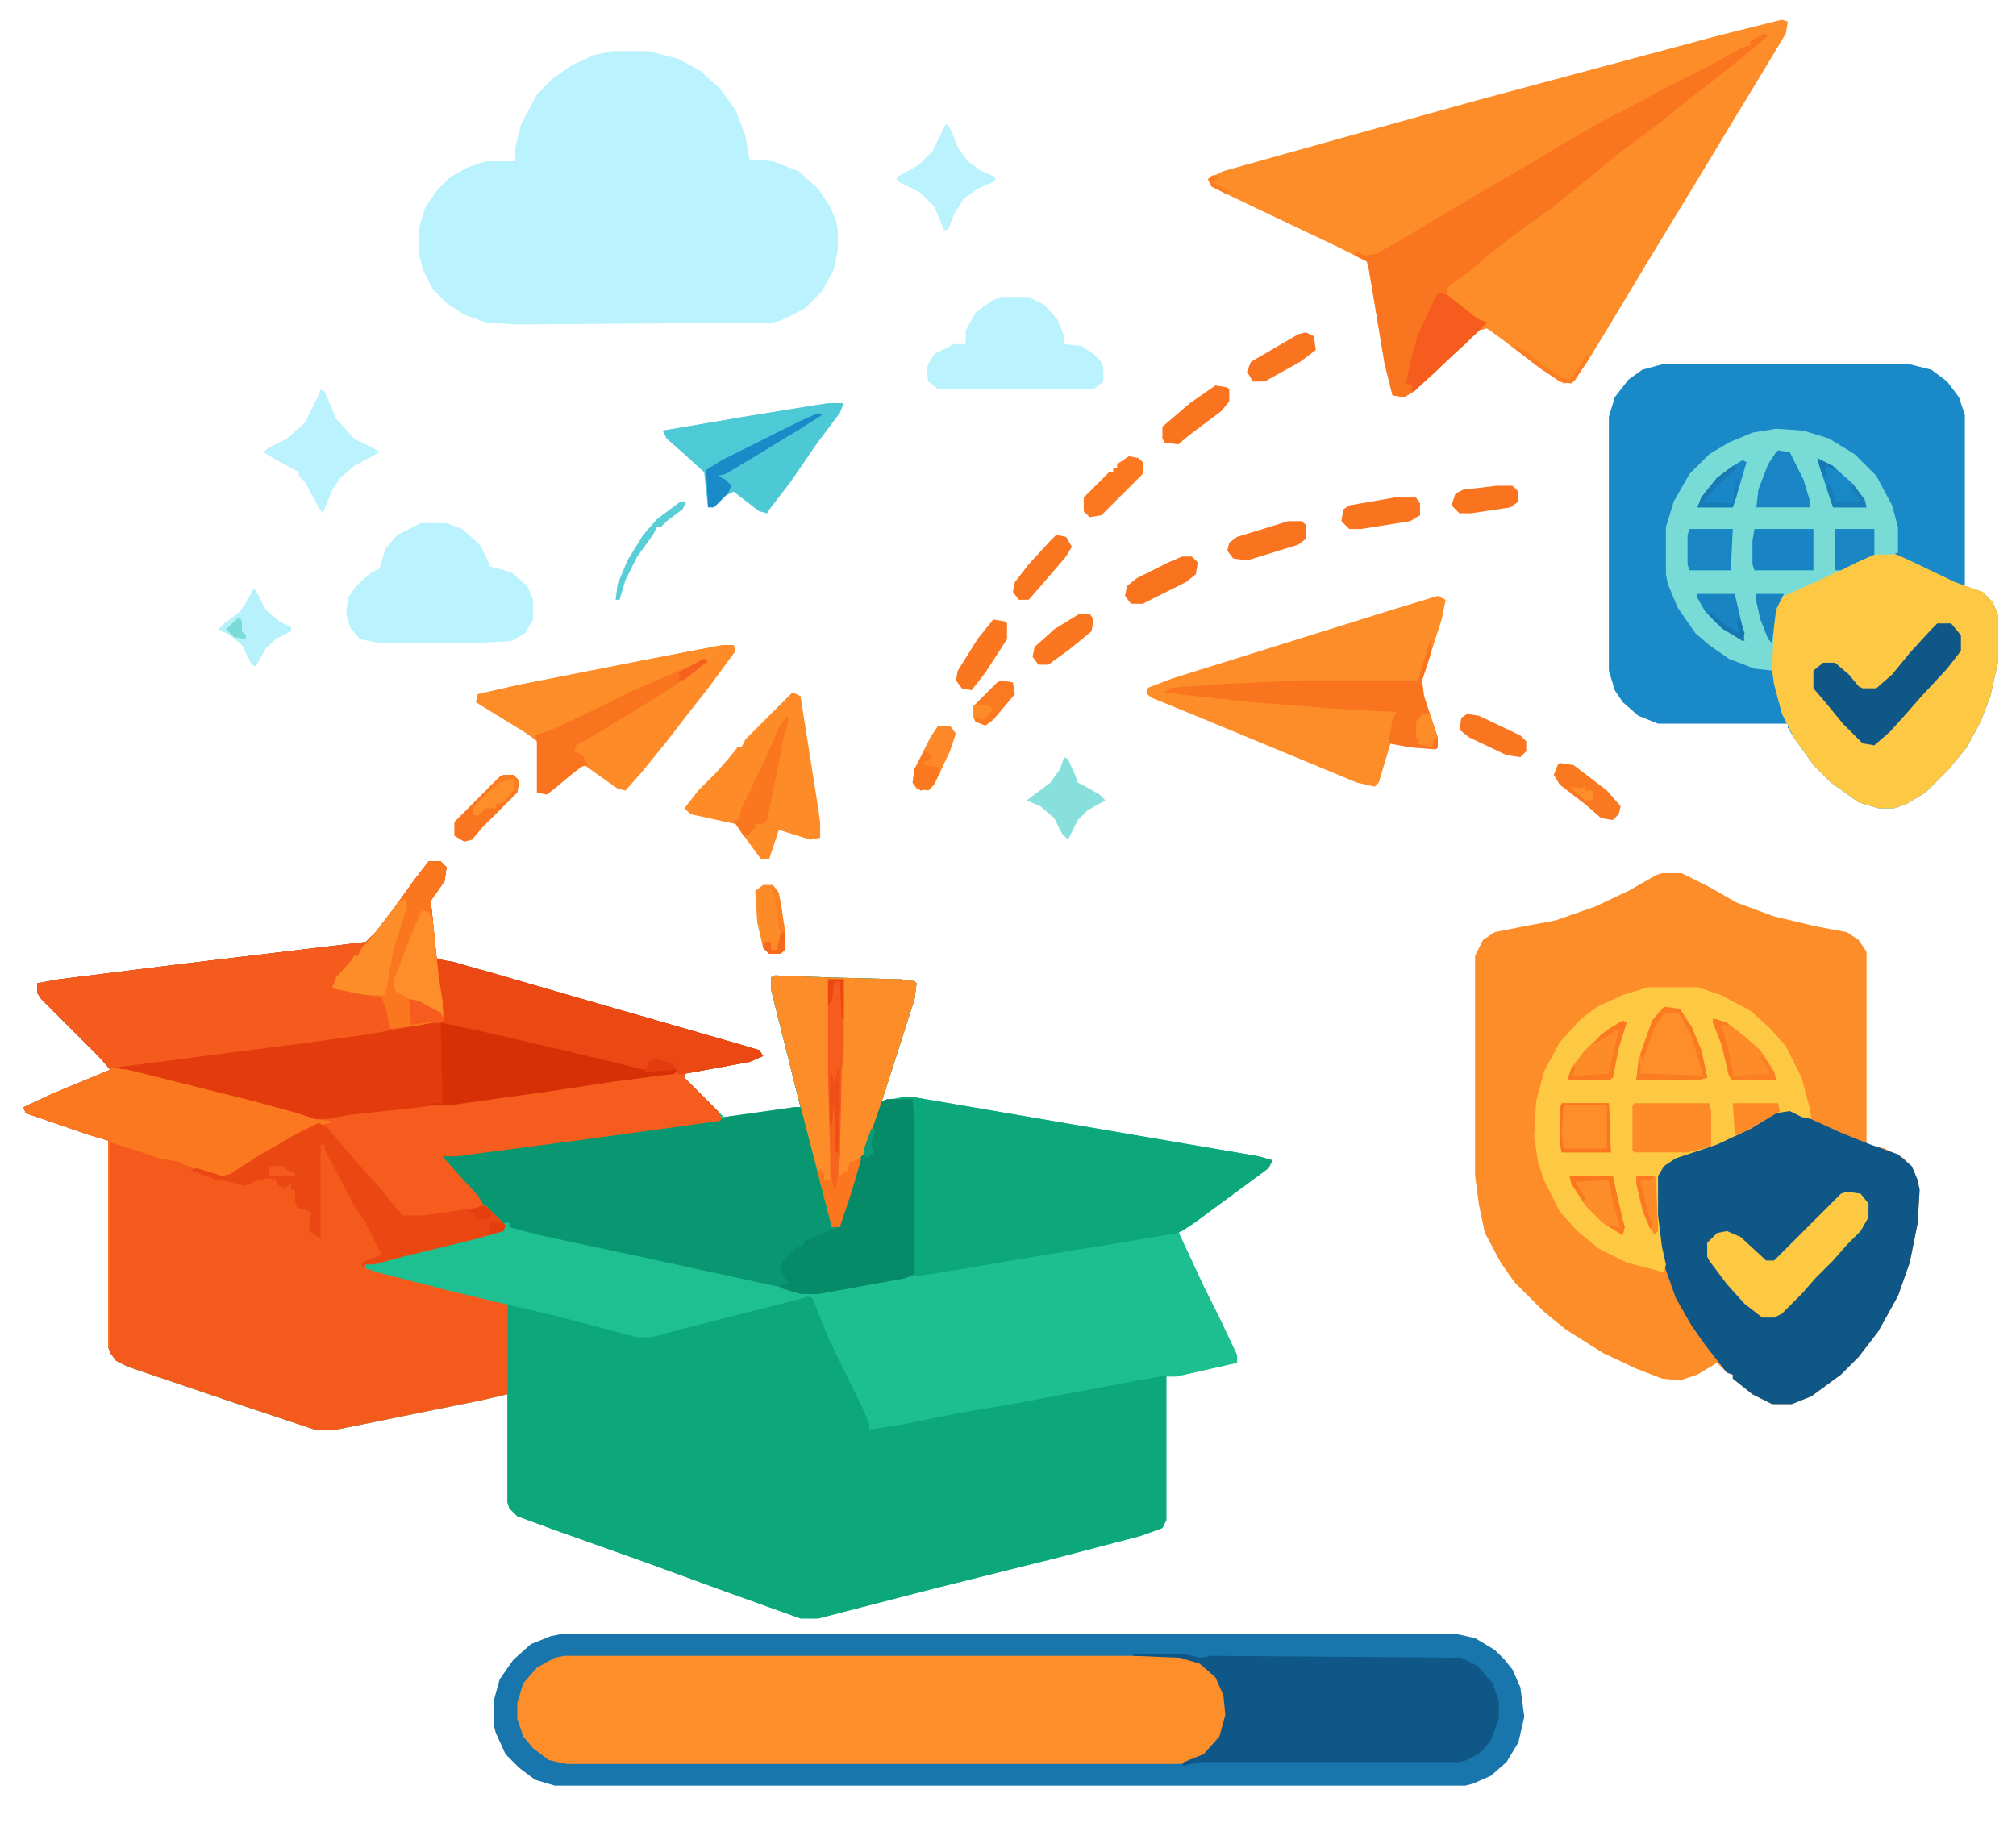 <?xml version="1.0" encoding="UTF-8"?>
<svg version="1.1" viewBox="0 0 1025 927" width="1025" height="927" xmlns="http://www.w3.org/2000/svg">
<path transform="translate(218,438)" d="m0 0h6l3 3-1 7-7 10 3 30 8 1 125 36 31 9 2 3-7 3-33 6v2l20 20 36-5h3l-15-60v-6l2-1 26 1 38 1 7 1 1 1-1 8-16 50-1 2 10-2h7l175 30 7 2-2 4-38 28-6 4h-2l13 28 8 16 9 19v4l-22 5-9 2h-5v73l-2 4-11 4-42 11-64 16-58 15h-9l-39-14-41-15-45-16-19-7-4-4-1-3v-55l-13 3-74 15h-11l-36-12-59-20-6-3-3-4-1-3v-105l-10-3-32-11-1-3 15-7 29-12-6-7-29-29-2-3v-5l11-2 64-8 92-11 5-5 10-13 10-14z" fill="#1DBE8F"/>
<path transform="translate(218,438)" d="m0 0h6l3 3-1 7-7 10 3 30 8 1 125 36 31 9 2 3-7 3-33 6v2l17 17 2 4-1 1-73 10-61 8h-7l7 8 11 12 7 8 5 6 2 1-1 3-14 4-37 9-15 4h-4v2l17 4 44 11 10 2 1 1v46l-13 3-74 15h-11l-36-12-59-20-6-3-3-4-1-3v-105l-10-3-32-11-1-3 15-7 29-12-6-7-29-29-2-3v-5l11-2 64-8 92-11 5-5 10-13 10-14z" fill="#F55A1D"/>
<path transform="translate(845,444)" d="m0 0h10l14 7 14 8 19 7 21 5 16 3 6 4 4 6v98l9 2 10 5 5 6 3 10-1 17-4 20-6 17-10 18-10 13-9 9-15 11-10 4h-10l-10-5-10-8v-2l-3-1-5-5-10 6-9 3-9-1-13-5-17-8-19-12-11-9-15-15-7-10-8-15-3-14-2-15v-112l4-8 6-4 15-3 16-3 20-7 17-8 14-8z" fill="#FD8D28"/>
<path transform="translate(285,831)" d="m0 0h456l9 2 10 6 5 5 4 5 4 9 2 15-3 13-6 10-8 7-9 4-4 1h-463l-10-3-8-6-7-7-5-11-1-4v-12l3-11 7-10 9-8 10-4z" fill="#1976AC"/>
<path transform="translate(846,185)" d="m0 0h124l12 3 8 6 6 8 3 9v87l9 3 5 5 3 7v23l-4 18-5 13-7 13-9 11-12 12-10 6-6 2h-8l-10-3-14-10-9-9-10-14-3-5v-2h-66l-10-4-8-7-4-6-3-10v-129l3-10 7-9 7-5z" fill="#1A89C8"/>
<path transform="translate(409,659)" d="m0 0 4 1 8 20 18 37 3 7v3l19-3 24-5 35-6 53-10 17-3 5-1-2 1v73l-2 4-11 4-42 11-64 16-58 15h-9l-39-14-41-15-45-16-19-7-4-4-1-3v-101l7 1 52 13 7 2h7l43-11z" fill="#0DA77C"/>
<path transform="translate(906,10)" d="m0 0 3 1-1 6-12 20-17 28-9 15-34 56-15 25-14 23-7 10-5 1-11-7-21-16-7-5-4 1-7 7-8 7-7 7-8 7-8 6-6-1-4-16-8-48-1-4-16-8-40-19-23-11-2-4 8-4 50-14 79-22 123-33z" fill="#FD8D28"/>
<path transform="translate(311,26)" d="m0 0h19l15 4 11 6 10 9 8 11 5 13 2 12 12 1 13 5 10 9 6 9 3 7 1 5v10l-2 10-6 11-9 9-12 6-4 1-130 1-16-1-11-4-9-6-7-7-5-10-2-8v-13l3-10 6-9 7-7 9-5 9-3h15v-7l3-12 8-15 8-8 10-7 11-5z" fill="#BAF2FD"/>
<path transform="translate(218,438)" d="m0 0h6l3 3-1 7-7 10 3 30 8 1 125 36 31 9 2 3-7 3-33 6-14 1-34 5-93 13-30 3-10 2h-7l-19-6-73-18-12-3-35-35-2-3v-5l11-2 64-8 92-11 5-5 10-13 10-14z" fill="#E33B0D"/>
<path transform="translate(394,496)" d="m0 0 26 1 38 1 7 1 1 1-1 8-16 50-1 2 3-1h13l1 12v77l-5 2-44 8h-9l-44-10-57-12-45-10-3-2-1-2h-3l-7-8-13-14-7-8-2-4 84-11 57-8 3-1 35-5h3l-15-60v-6z" fill="#099771"/>
<path transform="translate(287,842)" d="m0 0h313l10 3 9 8 4 9 1 10-3 11-9 10-7 3-5 1h-312l-9-2-8-6-5-6-3-9v-8l3-10 7-8 9-5z" fill="#FD8E29"/>
<path transform="translate(905,564)" d="m0 0 7 1 24 11 15 6 14 5 7 6 3 7 1 5-1 17-4 20-6 17-10 18-10 13-9 9-15 11-10 4h-10l-10-5-10-8v-2l-3-1-11-14-7-10-8-14-6-17-3-15-1-10v-20l3-5 5-4 10-4 18-6 19-10z" fill="#0E5787"/>
<path transform="translate(838,502)" d="m0 0h25l12 4 15 8 10 9 8 9 8 16 4 15 1 6-5-1-6-3-7 1-13 8-17 8-21 7-6 4-3 5v20l2 16 2 9-1 4-19-5-14-7-11-9-9-10-8-16-3-9-2-13 1-18 4-15 8-15 11-12 8-6 13-6z" fill="#FDC943"/>
<path transform="translate(953,281)" d="m0 0h9l9 4 23 11 14 5 5 5 3 7v23l-4 18-5 13-7 13-9 11-12 12-10 6-6 2h-8l-10-3-14-10-9-9-10-14-6-12-4-15-1-7v-25l2-9 4-5 16-7 23-11z" fill="#FDC944"/>
<path transform="translate(57,543)" d="m0 0 8 1 64 16 22 6 9 3h7l10-2 37-4 86-12 34-5 10-1 8 7 13 13 2 4-1 1-73 10-61 8h-7l7 8 11 12 3 5-3 2-27 4h-11l-7-7-8-10-12-13-11-14-3-3-9 3-14 8-17 10-8 6-10-2-13-5-1-1-11-2-15-5-10-3v104h-1v-105l-10-3-32-11-1-3 15-7 29-12z" fill="#F65C1E"/>
<path transform="translate(458,558)" d="m0 0h7l175 30 7 2-2 4-38 28-8 5-48 8-25 4-35 6-25 4-2-1v-89h-6z" fill="#0DA77C"/>
<path transform="translate(218,438)" d="m0 0h6l3 3-1 7-7 10 3 29 4 32-17 3-22 4-29 4-93 12-9 1-35-35-2-3v-5l11-2 64-8 92-11 5-5 10-13 10-14z" fill="#F55B1D"/>
<path transform="translate(903,218)" d="m0 0 14 1 13 4 13 8 11 11 8 15 3 11v13l-3 1h-9l-9 4-21 10-16 7-3 4-2 9-1 25-9-1-13-5-10-7-7-6-9-13-5-12-1-5v-24l4-13 8-14 10-10 10-6 12-5z" fill="#79DBD6"/>
<path transform="translate(731,303)" d="m0 0 4 2-2 10-10 31 1 8 7 21v5l-1 1-13-1-10-2-6 20-2 2-9-2-82-34-22-9-3-2v-3l13-5 112-35z" fill="#FD8D28"/>
<path transform="translate(576,841)" d="m0 0h26l8 2 6-1 127 1 8 4 8 9 3 9v9l-4 11-5 6-7 4-4 1h-132l-9 2 1-2 10-4 8-9 3-11-1-10-4-9-8-7-10-3-24-1z" fill="#0E5787"/>
<path transform="translate(897,17)" d="m0 0 2 1-13 11-15 12-13 10-16 13-19 14-12 10-10 8-11 9-14 10-16 12-13 11-11 8v4l15 12 5 2-5 5-17 16-15 14-5 3-6-1-4-16-8-48-1-4-6-3 1-2 4 2 6-1 14-8 20-12 27-16 14-8 20-12 19-11 14-7 18-10 24-12 16-9 4-1v-2z" fill="#FA751F"/>
<path transform="translate(257,621)" d="m0 0 2 1v2l15 4 56 12 69 15 12 3-2 2-63 16-15 4h-7l-42-11-30-7-25-6-35-9-6-2v-2l19-5 49-12 2-1z" fill="#1EBF90"/>
<path transform="translate(394,496)" d="m0 0 26 1 38 1 7 1 1 1-1 8-17 53-21 63h-4l-19-73-12-48v-6z" fill="#FD8D28"/>
<path transform="translate(367,328)" d="m0 0h6l1 3-14 19-11 14-10 13-13 16-8 9-4-1-17-12-8 6-11 9-5-1v-26l-5-4-23-14-3-2 1-4 22-5 61-12z" fill="#FD8C28"/>
<path transform="translate(57,543)" d="m0 0 8 1 64 16 22 6 9 3 8 1v1l-9 2-18 10-17 10-8 6-10-2-13-5-1-1-11-2-15-5-10-3v104h-1v-105l-10-3-32-11-1-3 15-7 29-12z" fill="#FB7720"/>
<path transform="translate(214,266)" d="m0 0h13l8 3 9 8 4 8 1 3 11 3 8 7 3 7v10l-4 7-7 4-20 1h-47l-10-2-5-6-2-7 1-8 4-6 8-7 4-2 3-10 6-7z" fill="#BAF2FD"/>
<path transform="translate(221,487)" d="m0 0 27 7 65 19 63 18 10 3 2 3-7 3-33 6h-4v-2l-16 1-80-19-19-4-11-2v-1l7-1z" fill="#EB4814"/>
<path transform="translate(451,559)" d="m0 0h13l1 12v77l-5 2-44 8h-9l-10-3v-2h4l-4-7 1-5 7-7h3l1-3 7-3 10-4 12-37 9-26z" fill="#068A67"/>
<path transform="translate(403,352)" d="m0 0 4 2 9 57 1 7v8l-5 1-16-5-5 15h-4l-11-15-2-3-23-5-3-3 7-9 9-9 7-8 4-5h2l2-4z" fill="#FD8C28"/>
<path transform="translate(509,151)" d="m0 0h14l8 4 7 8 3 8v4l9 1 6 4 4 4 1 3v7l-5 4h-79l-5-4-1-7 4-7 10-5h6v-7l5-9 8-6z" fill="#BAF2FD"/>
<path transform="translate(162,571)" d="m0 0 4 2 12 14 7 8 9 10 8 10 3 3h11l27-4 4-1 10 10-1 3-14 4-37 9-15 4h-5l-1 2v-3l10-4-8-16-6-9-12-23-3-6v-2h-2v48l-4-3-2-1 1-8v-2l-7-2-1-3v-6h-2v-3l-3 2-3-1-3-4-1 2v-2l-7 1-2 1-5 2-7-2-7-1-13-5 3-1 13 4 4-1 14-9 19-11z" fill="#EB4713"/>
<path transform="translate(421,205)" d="m0 0h8l-2 5-12 16-13 19-10 13-2 3-4-1-13-10-4 2-5 5-4 1-2-18-11-10-8-7-2-4 41-7z" fill="#4DC9D6"/>
<path transform="translate(218,438)" d="m0 0h6l3 3-1 7-7 10 3 29 4 32-17 3-11 1-1-7-3-9-14-2-11-3 2-5 8-9 1-2h2l2-4 7-8 10-13 10-14z" fill="#FB771F"/>
<path transform="translate(224,520)" d="m0 0 19 4 39 9 46 11h16l-1 2-31 4-33 5-50 7h-10v-1h6z" fill="#D73007"/>
<path transform="translate(429,498)" d="m0 0h29l7 1 1 1-1 8-17 53-9 26-4 4h-3v5l-5 2-1 2 1-56 1-9z" fill="#FD8D28"/>
<path transform="translate(939,606)" d="m0 0 7 1 4 5v7l-4 7-7 7-7 8-9 9-7 8-10 10-4 2h-6l-9-7-9-10-9-12-1-2v-7l5-5 5-1 7 3 13 12h4l34-34z" fill="#FDC943"/>
<path transform="translate(357,330)" d="m0 0 7 1v2l-25 12-21 9-16 8-23 11-8 2-24-15-5-3 1-4 22-5 61-12z" fill="#FD8D28"/>
<path transform="translate(985,317)" d="m0 0h7l5 6v8l-7 9-13 14-7 8-9 10-8 7-6-1-10-10-9-11-6-7v-9l5-4h6l7 6 5 6 2 1h7l8-7 9-11 11-12z" fill="#0E5787"/>
<path transform="translate(727,326)" d="m0 0h1l-1 8-4 12 1 8 7 21v5l-1 1-13-1-11-2 2-12 2-4-23-1-51-4-28-3-16-2 3-2 23-2 43-2h60l3-10z" fill="#FA741F"/>
<path transform="translate(163,198)" d="m0 0 2 1 6 14 9 10 10 5 3 2-13 7-7 6-4 6-5 12-2-3-7-13-3-3v-2l-4-2-9-5-5-3 2-2 10-5 9-8 7-14z" fill="#BAF2FD"/>
<path transform="translate(358,335)" d="m0 0 2 1-10 8-17 11-26 16-14 8-1 3 4 2 3 5-4 1-13 11-4 3-5-1v-26l-1-3 11-4 21-10 16-8 30-13z" fill="#FA741F"/>
<path transform="translate(415,206)" d="m0 0h4l1 3-39 19-20 10-3 2-11-10-8-7-2-4 41-7z" fill="#4EC9D6"/>
<path transform="translate(831,561)" d="m0 0h38l1 4v18l-12 3h-27l-1-1v-23z" fill="#FD8B27"/>
<path transform="translate(481,63)" d="m0 0 2 2 4 10 5 7 7 5 7 3v2l-9 4-7 5-5 8-3 8h-2l-5-12-7-7-12-6v-2l11-6 7-7 5-10z" fill="#BAF2FD"/>
<path transform="translate(846,512)" d="m0 0 8 1 6 9 5 12 3 14-4 1h-32l1-10 7-20z" fill="#FE8E29"/>
<path transform="translate(731,149)" d="m0 0 5 1 15 12 5 2-5 5-17 16-15 14-3-1h2v-2l-3-1 2-11 4-14 8-17z" fill="#F65C1E"/>
<path transform="translate(215,463)" d="m0 0 3 1 2 4 3 29 2 12v8l-1-2-6-2-12-6-5-3-1-5 10-26 4-9z" fill="#FD8E29"/>
<path transform="translate(206,457)" d="m0 0 1 4-7 22-4 23h-10l-15-3-2-1 2-5 8-9 1-2h2l2-4 7-8 10-13 1-2z" fill="#FD8D28"/>
<path transform="translate(892,269)" d="m0 0h30v21h-30l-1-3v-12z" fill="#1984C3"/>
<path transform="translate(794,561)" d="m0 0h24l1 25h-25l-1-5v-17z" fill="#FE8E29"/>
<path transform="translate(421,498)" d="m0 0h8v37l-1 9-1 44-2 17h-1l-1-5-1-17-1-35z" fill="#F55C1D"/>
<path transform="translate(541,385)" d="m0 0 2 1 4 9 1 3 4 2 7 4 3 3-9 5-5 5-5 10-3-3-4-8-7-6-7-3 12-9 5-7z" fill="#88E0DD"/>
<path transform="translate(904,229)" d="m0 0 6 1 7 14 3 10v4h-27l1-9 5-13 4-6z" fill="#1985C4"/>
<path transform="translate(129,299)" d="m0 0 2 3 4 8 7 6 6 3v2l-8 4-5 5-5 9-2-1-5-10-6-5-6-3 3-3 8-6 4-6z" fill="#B7F1FB"/>
<path transform="translate(871,518)" d="m0 0 7 2 9 7 8 7 7 11 1 4h-23l-4-16-5-13z" fill="#FD8C28"/>
<path transform="translate(400,364)" d="m0 0 1 2-3 11-3 16-5 24-2 2h-4v2l-4 4h-2l-5-8h3l1-6 12-25 7-16z" fill="#FA761F"/>
<path transform="translate(655,265)" d="m0 0h7l2 2v7l-4 3-26 8-7-1-3-4 1-4 4-3z" fill="#FA731F"/>
<path transform="translate(256,394)" d="m0 0h5l3 3-1 6-18 18-5 6-4 1-5-3v-7l23-23z" fill="#FA751F"/>
<path transform="translate(859,269)" d="m0 0h22l-1 21h-21l-1-3v-15z" fill="#1985C3"/>
<path transform="translate(709,253)" d="m0 0h11l2 3v6l-5 3-25 4h-6l-4-4 1-6 3-2z" fill="#FA741F"/>
<path transform="translate(618,196)" d="m0 0 6 1 1 1v6l-4 5-16 12-6 5-7-1-1-2v-6l14-12z" fill="#FA741F"/>
<path transform="translate(601,283)" d="m0 0h5l3 3-1 6-5 4-22 11h-6l-3-4 1-5 5-4 16-8z" fill="#F9731F"/>
<path transform="translate(798,598)" d="m0 0h22l4 19 2 7-1 4-10-6-9-9-7-11z" fill="#FD8D28"/>
<path transform="translate(505,315)" d="m0 0 6 1 1 1v8l-11 17-7 9-5-1-3-4 1-5 10-16z" fill="#FA761F"/>
<path transform="translate(574,232)" d="m0 0 5 1 2 2v6l-21 21-6 1-3-3v-7l13-13h2v-2h2v-2z" fill="#FB7820"/>
<path transform="translate(825,519)" d="m0 0 2 1-4 13-3 15-4 1h-19l2-6 6-8 5-5 8-7z" fill="#FD8C28"/>
<path transform="translate(793,388)" d="m0 0 7 1 17 13 7 8-1 4-3 3-6-1-8-7-13-10-3-5 2-5z" fill="#FA7820"/>
<path transform="translate(664,169)" d="m0 0 4 2 1 7-8 6-18 10h-6l-3-5 2-5 24-14z" fill="#F9741F"/>
<path transform="translate(537,272)" d="m0 0 5 1 3 5-3 5-12 14-7 8h-5l-3-4 1-5 7-9 11-12z" fill="#FA751F"/>
<path transform="translate(388,450)" d="m0 0h5l3 4 3 18v11l-2 2h-6l-3-3-3-13-1-16z" fill="#FD8B28"/>
<path transform="translate(416,210)" d="m0 0 2 1-11 7-23 14-15 9-4 1 4 2 3 3-2 4-7 7h-3l-1-19 8-5 40-20z" fill="#1B8AC9"/>
<path transform="translate(549,312)" d="m0 0h5l2 3-1 6-11 9-11 8h-5l-3-4 1-5 10-9z" fill="#FA7620"/>
<path transform="translate(477,369)" d="m0 0h6l3 4-3 9-8 17-3 3-6-1-2-3 1-7 8-16z" fill="#FD8827"/>
<path transform="translate(746,363)" d="m0 0 6 1 21 10 3 3v5l-3 3-7-1-19-9-5-4 1-6z" fill="#FA751F"/>
<path transform="translate(761,247)" d="m0 0h8l3 3v5l-4 3-20 3h-6l-4-4 2-6 4-2z" fill="#FA741F"/>
<path transform="translate(933,269)" d="m0 0h20v13l-9 4-8 4h-3z" fill="#1A86C4"/>
<path transform="translate(422,583)" d="m0 0h1l1 17 2-4 1 2 4-3 1-4 6-2-5 17-6 18h-4l-7-27 1-3 2 3v3h3z" fill="#FB761F"/>
<path transform="translate(863,302)" d="m0 0h19l4 17 1 7-11-6-9-9-4-7z" fill="#1884C2"/>
<path transform="translate(886,234)" d="m0 0 2 1-5 17-2 6h-18l2-5 8-10 8-6z" fill="#1987C7"/>
<path transform="translate(924,233)" d="m0 0 8 4 10 9 6 8 1 4h-17l-7-21z" fill="#1988C7"/>
<path transform="translate(509,346)" d="m0 0 6 1 1 6-11 13-4 3-5-2-1-2v-6l12-12z" fill="#FB7A21"/>
<path transform="translate(881,561)" d="m0 0h23l1 4-15 9-7 3-1-1z" fill="#FD8A27"/>
<path transform="translate(832,598)" d="m0 0h9l1 1 1 27-2 2-5-10-4-16z" fill="#FD8C28"/>
<path transform="translate(255,396)" d="m0 0h6l1 5-6 7-4 1v2h-5l-4 4-3-1 1-4z" fill="#FE8E29"/>
<path transform="translate(346,255)" d="m0 0h3l-2 4-8 6-3 3h-2l-2 4-8 11-6 12-3 10h-2l1-8 5-12 8-13 7-8z" fill="#5ACED7"/>
<path transform="translate(846,512)" d="m0 0 8 1 6 9 5 12 3 14-4 1h-32l1-8h1v5l32 1-6-20-6-11-1-1h-7l-5 8-6 17-1-4 6-17z" fill="#FB7B21"/>
<path transform="translate(893,302)" d="m0 0h14l-4 8-2 17-2-2-4-10-2-9z" fill="#1A84C0"/>
<path transform="translate(470,382)" d="m0 0 4 2-2 3h-2v2l7 1 1 3-5 8-5 1-4-4 1-7z" fill="#FA7820"/>
<path transform="translate(794,561)" d="m0 0h24l1 25h-25l-1-5v-17zm1 1-1 14 1 8h22v-22z" fill="#FB771F"/>
<path transform="translate(208,508)" d="m0 0 5 1 11 6 2 4-17 2z" fill="#F65C1E"/>
<path transform="translate(423,558)" d="m0 0 2 4 2 2v24l-2 17h-1l-1-5-1-17v-11z" fill="#F7641E"/>
<path transform="translate(723,363)" d="m0 0h4l4 13h-2l-1 4-8-2 2-2-2-1v-8z" fill="#FD8D28"/>
<path transform="translate(871,518)" d="m0 0 7 2 1 2-4-1 3 10 3 13v3l19-1-5-8 1-2 6 9 1 4h-23l-4-16-5-13z" fill="#FC8023"/>
<path transform="translate(798,598)" d="m0 0h22l4 19 2 7-1 4-8-5h3l4 2-4-14-2-11-17 1 5 8-1 2-6-9z" fill="#FB781F"/>
<path transform="translate(825,519)" d="m0 0 2 1-4 13-3 15-4 1h-19l2-6 2-1-1 5 18-1 5-23-9 6-4 2 4-5z" fill="#FB7920"/>
<path transform="translate(881,237)" d="m0 0 2 1-10 9-7 8 15 1 1-10 2-3-1 9-2 6h-18l2-5 8-10z" fill="#177DB8"/>
<path transform="translate(426,544)" d="m0 0h1v20l-1 22h-1l-1-26-1 12h-1v-26h1l1 5z" fill="#EF4E17"/>
<path transform="translate(770,176)" d="m0 0 5 2 10 8 9 6 5 1 2-4 6-9 1 2-7 11-2 2-6-1-13-9-10-8z" fill="#FB7E22"/>
<path transform="translate(833,541)" d="m0 0h1v5l32 1-1-4h2l1 5-4 1h-32z" fill="#FB7D22"/>
<path transform="translate(333,538)" d="m0 0 9 3 2 3-16 1 2-5z" fill="#E43C0E"/>
<path transform="translate(929,245)" d="m0 0 2 3 2 7h13l-5-7 1-2 6 8 1 4h-17l-3-9z" fill="#187DB8"/>
<path transform="translate(871,518)" d="m0 0 7 2 1 2-4-1 3 10 3 13v3h-2l-4-17-4-10z" fill="#FB7B21"/>
<path transform="translate(245,613)" d="m0 0 4 2 1 3-2 2h-6l-1-3-3-1 5-2z" fill="#E53E0F"/>
<path transform="translate(122,314)" d="m0 0 1 2v3 2l2 2v2l-6-1-4-4 5-5z" fill="#7BDCD7"/>
<path transform="translate(832,598)" d="m0 0h9l-1 2h-6l4 17 2 5-1 3-4-10-3-13z" fill="#FB7920"/>
<path transform="translate(421,498)" d="m0 0h8v20h-1l-1-19-3 1-1 9-2 2z" fill="#EB4713"/>
<path transform="translate(397,474)" d="m0 0h2v9l-2 2h-6l-3-3v-3h4v4h3z" fill="#F66A1D"/>
<path transform="translate(820,603)" d="m0 0h1l5 21-1 4-8-5h3l4 2-4-14-1-6z" fill="#FB7B21"/>
<path transform="translate(138,593)" d="m0 0h6l2 2 4 2v1h-13v-4z" fill="#F65B1E"/>
<path transform="translate(498,358)" d="m0 0 5 1 2 2-5 5-5-1v-6z" fill="#FD8C28"/>
<path transform="translate(358,335)" d="m0 0 2 1-10 8-3 2-3-1h2l-1-3z" fill="#F5601C"/>
<path transform="translate(869,311)" d="m0 0 7 6 8 5-1-8 2 2 2 6-1 4-11-7-6-6z" fill="#1676B0"/>
<path transform="translate(799,400)" d="m0 0 5 1 2-1v2h4v5h-4l-7-6z" fill="#FE8E29"/>
<path transform="translate(392,451)" d="m0 0 3 1 2 7 2 15h-2l-1-2-2-16z" fill="#FB7F23"/>
<path transform="translate(881,237)" d="m0 0 2 1-10 9-8 9v-3l8-10z" fill="#177AB4"/>
<path transform="translate(256,394)" d="m0 0h5l3 3-1 6-2-2v-5l-7 2-3 3-2-1z" fill="#FB7D22"/>
<path transform="translate(250,621)" d="m0 0 5 1 2 1-1 3-8 2z" fill="#E53D0E"/>
<path transform="translate(443,574)" d="m0 0h2l-2 7 1 6-4 2-1-4z" fill="#0D9A77"/>
<path transform="translate(602,349)" d="m0 0 5 1-4 2h-11l3-2z" fill="#FB761F"/>
<path transform="translate(821,533)" d="m0 0h1l-1 10-2 6h-3v-2l2-1z" fill="#FB7C21"/>
<path transform="translate(924,233)" d="m0 0 8 4 1 2-5-2 1 7-3-4z" fill="#1779B3"/>
<path transform="translate(617,89)" d="m0 0 3 1-3 3 8 4-1 2-9-5v-4z" fill="#FB7E22"/>
</svg>
